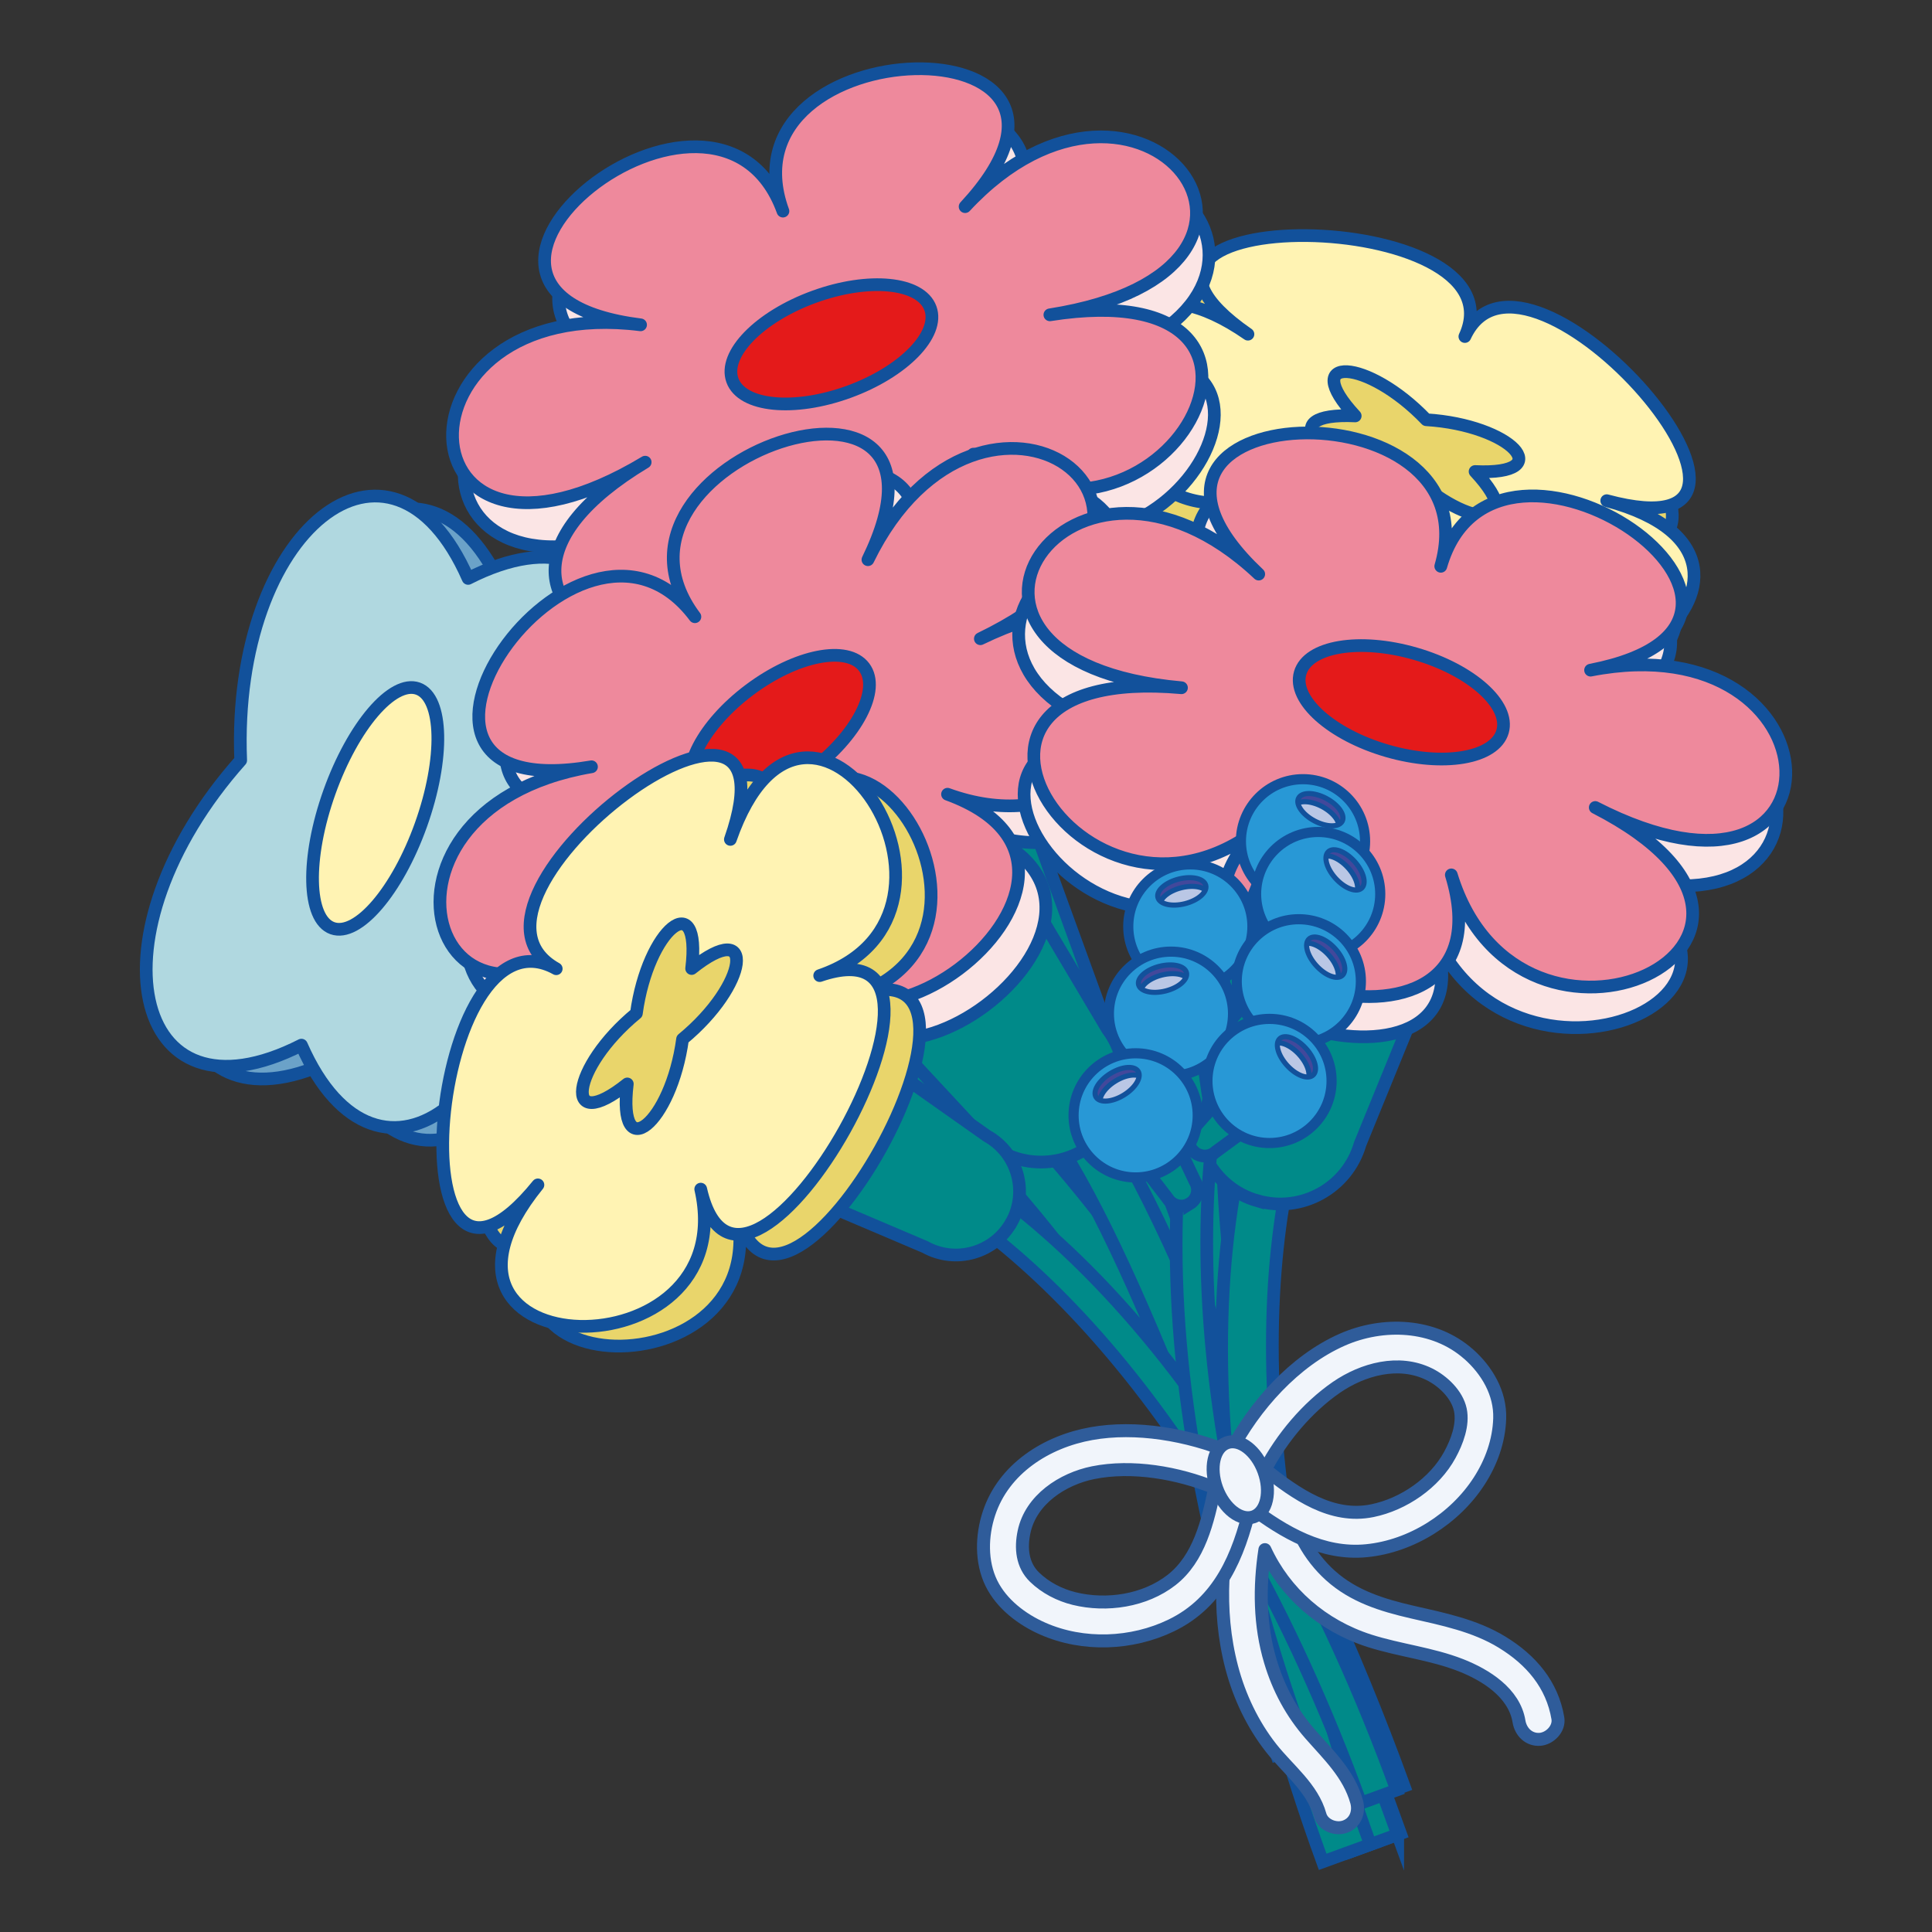 <?xml version="1.0" encoding="UTF-8"?><svg id="box" xmlns="http://www.w3.org/2000/svg" xmlns:xlink="http://www.w3.org/1999/xlink" viewBox="0 0 272.35 272.35"><rect x="0" y="0" width="272.35" height="272.35" fill="#333333" stroke="none"/><defs><style>.cls-1{fill:#42489b;}.cls-2{fill:#fbe5e5;}.cls-3{clip-path:url(#clippath-2);}.cls-4{fill:#b0d8e0;}.cls-5{fill:#e41a1a;}.cls-5,.cls-6,.cls-7,.cls-8,.cls-9,.cls-10,.cls-11{stroke:#12519b;}.cls-5,.cls-6,.cls-7,.cls-11{stroke-width:1.79px;}.cls-5,.cls-7,.cls-8,.cls-9,.cls-11{stroke-miterlimit:10;}.cls-12{clip-path:url(#clippath-6);}.cls-6,.cls-8{fill:none;}.cls-6,.cls-13,.cls-10{stroke-linecap:round;stroke-linejoin:round;}.cls-14{fill:#e9d56b;}.cls-15{clip-path:url(#clippath-1);}.cls-16{clip-path:url(#clippath-4);}.cls-7,.cls-17{fill:#fff3b3;}.cls-18{fill:#ee899c;}.cls-19{fill:#6ba2c8;}.cls-8,.cls-10{stroke-width:.72px;}.cls-9{fill:#2898d6;stroke-width:1.43px;}.cls-20{clip-path:url(#clippath);}.cls-13{fill:#f1f5fb;stroke:#2f5c9a;stroke-width:1.83px;}.cls-21{clip-path:url(#clippath-3);}.cls-10{fill:#bac7e5;}.cls-22{clip-path:url(#clippath-5);}.cls-11{fill:#008a89;}.cls-23{fill:#12519b;}</style><clipPath id="clippath"><ellipse class="cls-8" cx="186.12" cy="114.13" rx="1.79" ry="3.48" transform="translate(-2.17 224.63) rotate(-61.92)"/></clipPath><clipPath id="clippath-1"><ellipse class="cls-8" cx="189.61" cy="122.65" rx="1.79" ry="3.48" transform="translate(-33.16 159.64) rotate(-42.33)"/></clipPath><clipPath id="clippath-2"><ellipse class="cls-8" cx="166.6" cy="125.66" rx="3.48" ry="1.79" transform="translate(-25.72 44.67) rotate(-14.19)"/></clipPath><clipPath id="clippath-3"><ellipse class="cls-8" cx="186.88" cy="134.95" rx="1.79" ry="3.48" transform="translate(-42.15 161.01) rotate(-42.33)"/></clipPath><clipPath id="clippath-4"><ellipse class="cls-8" cx="163.88" cy="137.96" rx="3.48" ry="1.79" transform="translate(-28.82 44.38) rotate(-14.19)"/></clipPath><clipPath id="clippath-5"><ellipse class="cls-8" cx="182.76" cy="149" rx="1.79" ry="3.48" transform="translate(-52.69 161.9) rotate(-42.33)"/></clipPath><clipPath id="clippath-6"><ellipse class="cls-8" cx="157.48" cy="152.87" rx="3.48" ry="1.79" transform="translate(-56.66 104.75) rotate(-31.49)"/></clipPath></defs><g><g><path class="cls-11" d="M190.84,250.56l-5.04,1.84c-28.72-78.9-20.62-135.07-3.47-161.33l4.49,2.94c-8.91,13.64-14.09,34.32-14.58,58.23-.61,29.65,5.65,62.73,18.6,98.33Z"/><g><path class="cls-11" d="M175.58,114.08h0c-4.49-2.08-6.44-7.41-4.36-11.9l8.98-26.37c2.08-4.49,10.09-5.2,14.58-3.12h0c4.49,2.08,9.12,8.66,7.04,13.15l-14.34,23.88c-2.08,4.49-7.41,6.44-11.9,4.36Z"/><path class="cls-14" d="M204.09,52.64c8.61-18.56-57.89-19.28-30.58-.33-27.31-18.95-24.92,30.93,1.1,22.94-26.02,7.99,41.96,39.53,31.26,14.5,10.7,25.03,50.32-5.35,18.22-13.97,32.1,8.62-11.39-41.7-20-23.14Z"/><path class="cls-6" d="M204.09,52.64c8.61-18.56-57.89-19.28-30.58-.33-27.31-18.95-24.92,30.93,1.1,22.94-26.02,7.99,41.96,39.53,31.26,14.5,10.7,25.03,50.32-5.35,18.22-13.97,32.1,8.62-11.39-41.7-20-23.14Z"/><path class="cls-17" d="M206.5,47.44c8.61-18.56-57.89-19.28-30.58-.33-27.31-18.95-24.92,30.93,1.1,22.94-26.02,7.99,41.96,39.53,31.26,14.5,10.7,25.03,50.32-5.35,18.22-13.97,32.1,8.62-11.39-41.7-20-23.14Zm-8.58,18.49c-11.99-.74-18.69-7.85-6.88-7.3-8.04-8.67,1.71-8.14,10.02,.54,11.99,.74,18.69,7.85,6.88,7.3,8.04,8.66-1.71,8.14-10.02-.54Z"/><path class="cls-6" d="M206.5,47.44c8.61-18.56-57.89-19.28-30.58-.33-27.31-18.95-24.92,30.93,1.1,22.94-26.02,7.99,41.96,39.53,31.26,14.5,10.7,25.03,50.32-5.35,18.22-13.97,32.1,8.62-11.39-41.7-20-23.14Zm-8.58,18.49c-11.99-.74-18.69-7.85-6.88-7.3-8.04-8.67,1.71-8.14,10.02,.54,11.99,.74,18.69,7.85,6.88,7.3,8.04,8.66-1.71,8.14-10.02-.54Z"/></g></g><g><path class="cls-11" d="M191.2,254.23l6.73-2.45c-28.83-79.21-71.4-117.21-101.62-126.37l-2.07,6.85c15.44,4.67,32.55,17.09,48.19,34.96,19.45,22.24,35.87,51.51,48.78,87Z"/><g><path class="cls-11" d="M105.72,132.82h0c1.8-5.03-.82-10.57-5.86-12.37l-27.08-13.06c-5.03-1.8-11.64,3.83-13.44,8.86h0c-1.8,5.03-.25,13.57,4.78,15.37l29.23,7.06c5.03,1.8,10.57-.82,12.37-5.86Z"/><path class="cls-19" d="M47.52,149.12c10.92,24.82,33.37,6.87,32.06-25.64,21.61-24.32,15.61-52.44-8.56-40.15-10.92-24.82-33.37-6.87-32.06,25.64-21.61,24.32-15.61,52.44,8.56,40.15Z"/><path class="cls-6" d="M47.52,149.12c10.92,24.82,33.37,6.87,32.06-25.64,21.61-24.32,15.61-52.44-8.56-40.15-10.92-24.82-33.37-6.87-32.06,25.64-21.61,24.32-15.61,52.44,8.56,40.15Z"/><path class="cls-4" d="M42.49,147.33c10.92,24.82,33.37,6.87,32.06-25.64,21.61-24.32,15.61-52.44-8.56-40.15-10.92-24.82-33.37-6.87-32.06,25.64-21.61,24.32-15.61,52.44,8.56,40.15Z"/><path class="cls-6" d="M42.49,147.33c10.92,24.82,33.37,6.87,32.06-25.64,21.61-24.32,15.61-52.44-8.56-40.15-10.92-24.82-33.37-6.87-32.06,25.64-21.61,24.32-15.61,52.44,8.56,40.15Z"/><ellipse class="cls-7" cx="52.89" cy="113.95" rx="17.93" ry="6.85" transform="translate(-72.21 125.43) rotate(-70.34)"/></g></g><g><rect class="cls-11" x="160.73" y="91.02" width="7.16" height="173.91" transform="translate(-50.96 66.93) rotate(-20)"/><g><path class="cls-11" d="M142.21,117.26h0c-6.07,2.21-12.79-.92-15-7l-15.99-32.67c-2.21-6.07,4.54-14.11,10.62-16.32h0c6.07-2.21,16.41-.4,18.63,5.68l8.75,35.31c2.21,6.07-.92,12.79-7,15Z"/><g><path class="cls-2" d="M113.71,37.16c-11.7-28.58-58.54,8.81-20.07,16.03-38.47-7.21-36.95,37.96,.65,19.36-37.6,18.6,11.12,37.53,20.88,8.11-9.76,29.42,49.48,7.85,25.39-9.24,24.09,17.1,49.25-28.73,10.78-19.64,38.47-9.09,10.59-44.66-11.95-15.25,22.54-29.42-37.38-27.96-25.68,.63Z"/><path class="cls-6" d="M113.71,37.16c-11.7-28.58-58.54,8.81-20.07,16.03-38.47-7.21-36.95,37.96,.65,19.36-37.6,18.6,11.12,37.53,20.88,8.11-9.76,29.42,49.48,7.85,25.39-9.24,24.09,17.1,49.25-28.73,10.78-19.64,38.47-9.09,10.59-44.66-11.95-15.25,22.54-29.42-37.38-27.96-25.68,.63Z"/></g><path class="cls-18" d="M110.37,29.76c-9.43-25.92-56.27,11.48-20.07,16.03-36.2-4.55-34.69,40.62,.65,19.36-35.33,21.26,13.39,40.19,20.88,8.11-7.49,32.08,51.75,10.52,25.39-9.24,26.36,19.76,51.51-26.06,10.78-19.64,40.73-6.42,12.86-42-11.95-15.25,24.8-26.75-35.11-25.29-25.68,.63Z"/><path class="cls-6" d="M110.37,29.76c-9.43-25.92-56.27,11.48-20.07,16.03-36.2-4.55-34.69,40.62,.65,19.36-35.33,21.26,13.39,40.19,20.88,8.11-7.49,32.08,51.75,10.52,25.39-9.24,26.36,19.76,51.51-26.06,10.78-19.64,40.73-6.42,12.86-42-11.95-15.25,24.8-26.75-35.11-25.29-25.68,.63Z"/><ellipse class="cls-5" cx="117.2" cy="48.54" rx="14.85" ry="7.13" transform="translate(-9.53 43.01) rotate(-20)"/></g></g><g><path class="cls-11" d="M197.03,258.61l-6.73,2.45c-21.64-59.45-33.56-92.2-46.53-107.41l5.45-4.64c13.81,16.19,25.88,49.37,47.81,109.61Z"/><g><path class="cls-11" d="M153.76,161.48h0c-5.17,3.87-12.51,2.82-16.38-2.35l-24.76-26.64c-3.87-5.17,.27-14.82,5.44-18.7h0c5.17-3.87,15.6-5.13,19.47,.04l18.59,31.26c3.87,5.17,2.82,12.51-2.35,16.38Z"/><g><path class="cls-2" d="M102.12,92.14c-17.12-22.12-51.12,27.23-14.58,21.15-36.55,6.08-22.03,48.88,6.22,18.34-28.25,30.53,23.87,34.56,22.34,1.72,1.53,32.83,52-4.96,21.63-16.19,30.37,11.24,41.18-39.9,4.63-21.92,36.55-17.98-.43-43.97-15.85-11.14,15.42-32.83-41.51-14.09-24.4,8.03Z"/><path class="cls-6" d="M102.12,92.14c-17.12-22.12-51.12,27.23-14.58,21.15-36.55,6.08-22.03,48.88,6.22,18.34-28.25,30.53,23.87,34.56,22.34,1.72,1.53,32.83,52-4.96,21.63-16.19,30.37,11.24,41.18-39.9,4.63-21.92,36.55-17.98-.43-43.97-15.85-11.14,15.42-32.83-41.51-14.09-24.4,8.03Z"/></g><path class="cls-18" d="M97.96,86.94c-16.53-22.08-50.54,27.27-14.58,21.15-35.97,6.12-21.44,48.92,6.22,18.34-27.67,30.58,24.45,34.6,22.34,1.72,2.11,32.88,52.58-4.91,21.63-16.19,30.95,11.28,41.77-39.86,4.63-21.92,37.13-17.94,.15-43.92-15.85-11.14,16-32.79-40.93-14.05-24.4,8.03Z"/><path class="cls-6" d="M97.96,86.94c-16.53-22.08-50.54,27.27-14.58,21.15-35.97,6.12-21.44,48.92,6.22,18.34-27.67,30.58,24.45,34.6,22.34,1.72,2.11,32.88,52.58-4.91,21.63-16.19,30.95,11.28,41.77-39.86,4.63-21.92,37.13-17.94,.15-43.92-15.85-11.14,16-32.79-40.93-14.05-24.4,8.03Z"/><ellipse class="cls-5" cx="109.93" cy="102.94" rx="14.85" ry="7.13" transform="translate(-39.76 86.43) rotate(-36.82)"/></g></g><g><path class="cls-11" d="M193.18,260.01l-6.73,2.45c-10.03-27.55-14.8-53.23-14.19-76.34,.62-23.4,6.63-37.35,10.15-43.59l6.23,3.52c-10.87,19.21-15.38,59.24,4.53,113.95Z"/><g><path class="cls-11" d="M177.23,169.27h0c-6.21-1.8-9.79-8.29-7.99-14.5l6.34-35.82c1.8-6.21,11.99-8.72,18.2-6.92h0c6.21,1.8,13.49,9.36,11.7,15.57l-13.75,33.67c-1.8,6.21-8.29,9.79-14.5,7.99Z"/><g><path class="cls-2" d="M200.21,87.27c9.86-29-50.02-26.41-25.66,1.11-24.36-27.52-49.77,9.85-10.89,16.02-38.88-6.16-10.69,37.86,12.08,18.87-22.77,18.99,37.79,36.51,25.96,7.51,11.83,29,59.17,6.82,20.29-9.5,38.88,16.33,37.34-28.84-.66-19.36,38-9.49-11.25-43.64-21.11-14.64Z"/><path class="cls-6" d="M200.21,87.27c9.86-29-50.02-26.41-25.66,1.11-24.36-27.52-49.77,9.85-10.89,16.02-38.88-6.16-10.69,37.86,12.08,18.87-22.77,18.99,37.79,36.51,25.96,7.51,11.83,29,59.17,6.82,20.29-9.5,38.88,16.33,37.34-28.84-.66-19.36,38-9.49-11.25-43.64-21.11-14.64Z"/></g><path class="cls-18" d="M203.1,79.82c7.66-26.5-52.21-23.91-25.66,1.11-26.55-25.02-51.97,12.36-10.89,16.02-41.07-3.66-12.89,40.36,12.08,18.87-24.97,21.49,35.6,39.01,25.96,7.51,9.64,31.5,56.97,9.32,20.29-9.5,36.69,18.83,35.15-26.34-.66-19.36,35.81-6.98-13.45-41.13-21.11-14.64Z"/><path class="cls-6" d="M203.1,79.82c7.66-26.5-52.21-23.91-25.66,1.11-26.55-25.02-51.97,12.36-10.89,16.02-41.07-3.66-12.89,40.36,12.08,18.87-24.97,21.49,35.6,39.01,25.96,7.51,9.64,31.5,56.97,9.32,20.29-9.5,36.69,18.83,35.15-26.34-.66-19.36,35.81-6.98-13.45-41.13-21.11-14.64Z"/><ellipse class="cls-5" cx="197.55" cy="99.01" rx="7.13" ry="14.85" transform="translate(47.55 261.27) rotate(-73.87)"/></g></g><g><path class="cls-11" d="M191.84,254.18l5.04-1.84c-9.99-27.44-22.78-50.09-38.03-67.31-15.38-17.38-28.81-24.14-35.44-26.62l-1.88,5.03c20.86,7.8,50.28,35.74,70.3,90.74Z"/><g><path class="cls-11" d="M142.59,172.31h0c2.41-4.32,.86-9.78-3.47-12.19l-22.76-16.06c-4.32-2.41-11.22,1.72-13.63,6.05h0c-2.41,4.32-2.29,12.36,2.03,14.77l25.63,10.9c4.32,2.41,9.78,.86,12.19-3.47Z"/><path class="cls-14" d="M83.41,139.34c-17.87-9.96,35.52-49.61,24.55-18.23,10.97-31.38,38.34,10.38,12.59,19.2,25.75-8.82-10.72,56.64-16.77,30.1,6.05,26.54-43.87,25.23-22.95-.6-20.91,25.83-15.29-40.43,2.59-30.47Z"/><path class="cls-6" d="M83.41,139.34c-17.87-9.96,35.52-49.61,24.55-18.23,10.97-31.38,38.34,10.38,12.59,19.2,25.75-8.82-10.72,56.64-16.77,30.1,6.05,26.54-43.87,25.23-22.95-.6-20.91,25.83-15.29-40.43,2.59-30.47Z"/><path class="cls-17" d="M75.83,167.03c-20.91,25.83,29,27.14,22.95,.6,6.05,26.54,42.52-38.92,16.77-30.1,25.75-8.82-1.62-50.58-12.59-19.2,10.97-31.38-42.43,8.27-24.55,18.23-17.87-9.96-23.5,56.31-2.59,30.47Zm12.6-14.23c-9.24,7.38-7.99-2.31,1.28-9.95,1.62-11.9,9.21-18.06,7.79-6.32,9.24-7.38,7.99,2.31-1.28,9.95-1.62,11.9-9.21,18.06-7.79,6.32Z"/><path class="cls-6" d="M75.83,167.03c-20.91,25.83,29,27.14,22.95,.6,6.05,26.54,42.52-38.92,16.77-30.1,25.75-8.82-1.62-50.58-12.59-19.2,10.97-31.38-42.43,8.27-24.55,18.23-17.87-9.96-23.5,56.31-2.59,30.47Zm12.6-14.23c-9.24,7.38-7.99-2.31,1.28-9.95,1.62-11.9,9.21-18.06,7.79-6.32,9.24-7.38,7.99,2.31-1.28,9.95-1.62,11.9-9.21,18.06-7.79,6.32Z"/></g></g><g><path class="cls-11" d="M183.99,245.89l-4.04,1.47c-9.97-27.38-14.71-52.89-14.1-75.81,.61-23.09,6.51-36.8,9.97-42.92l3.74,2.11c-11.02,19.49-15.65,59.98,4.43,115.15Z"/><path class="cls-11" d="M176.8,131.48h0c1.11,.59,2.49,.17,3.08-.94l3.97-5.85c.59-1.11-.49-2.84-1.6-3.43h0c-1.11-.59-3.15-.52-3.74,.58l-2.65,6.55c-.59,1.11-.17,2.49,.94,3.08Z"/><circle class="cls-9" cx="183.68" cy="118.59" r="8.75"/><g><path class="cls-1" d="M187.76,116.49c-.76,0-1.66-.25-2.51-.71-1.74-.93-2.75-2.42-2.27-3.33,.23-.44,.77-.68,1.52-.68s1.66,.25,2.51,.71c1.74,.93,2.75,2.42,2.27,3.33-.23,.44-.77,.68-1.52,.68h0Z"/><path class="cls-23" d="M184.5,111.86c.72,0,1.6,.23,2.47,.7,1.7,.91,2.7,2.35,2.23,3.22-.23,.42-.76,.64-1.44,.64-.72,0-1.6-.23-2.47-.7-1.7-.91-2.7-2.35-2.23-3.22,.23-.42,.76-.64,1.44-.64m0-.17c-.78,0-1.34,.26-1.59,.73-.52,.97,.49,2.48,2.3,3.45,.87,.46,1.77,.72,2.55,.72s1.34-.26,1.59-.73c.26-.48,.14-1.11-.32-1.77-.44-.63-1.14-1.22-1.99-1.67-.87-.46-1.77-.72-2.55-.72h0Z"/></g><g><g class="cls-20"><ellipse class="cls-10" cx="185.54" cy="115.27" rx="1.79" ry="3.48" transform="translate(-3.48 224.73) rotate(-61.92)"/></g><ellipse class="cls-8" cx="186.12" cy="114.13" rx="1.79" ry="3.48" transform="translate(-2.17 224.63) rotate(-61.92)"/></g><path class="cls-11" d="M175.02,135.87h0c.85,.93,2.28,1,3.21,.15l5.7-4.18c.93-.85,.49-2.84-.35-3.77h0c-.85-.93-2.79-1.55-3.72-.7l-4.69,5.29c-.93,.85-1,2.28-.15,3.21Z"/><circle class="cls-9" cx="185.82" cy="126.03" r="8.75"/><g><path class="cls-1" d="M191.18,125.58c-.87,0-2.03-.65-2.95-1.67-.63-.7-1.09-1.48-1.29-2.21-.2-.75-.1-1.35,.27-1.69,.21-.19,.49-.29,.84-.29,.87,0,2.03,.65,2.95,1.67,.63,.7,1.09,1.48,1.29,2.21,.2,.75,.1,1.35-.27,1.69-.21,.19-.49,.29-.84,.29h0Z"/><path class="cls-23" d="M188.05,119.81c.82,0,1.95,.61,2.89,1.64,1.3,1.42,1.75,3.11,1.02,3.78-.2,.18-.47,.27-.78,.27-.82,0-1.95-.61-2.89-1.64-1.3-1.42-1.75-3.11-1.02-3.78,.2-.18,.47-.27,.78-.27m0-.17c-.36,0-.67,.11-.89,.31-.4,.37-.51,1-.3,1.78,.2,.74,.67,1.54,1.31,2.24,.95,1.05,2.11,1.69,3.01,1.69,.36,0,.67-.11,.89-.31,.81-.74,.37-2.51-1.01-4.02-.95-1.05-2.11-1.69-3.01-1.69h0Z"/></g><g><g class="cls-15"><ellipse class="cls-10" cx="188.69" cy="123.53" rx="1.79" ry="3.48" transform="translate(-33.99 159.25) rotate(-42.33)"/></g><ellipse class="cls-8" cx="189.61" cy="122.65" rx="1.79" ry="3.48" transform="translate(-33.16 159.64) rotate(-42.33)"/></g><path class="cls-11" d="M171.38,144.77h0c1.22-.31,1.96-1.54,1.65-2.76l-1-7c-.31-1.22-2.27-1.77-3.49-1.46h0c-1.22,.31-2.68,1.73-2.37,2.95l2.45,6.63c.31,1.22,1.54,1.96,2.76,1.65Z"/><circle class="cls-9" cx="167.8" cy="130.6" r="8.75"/><g><path class="cls-1" d="M165.52,127.68c-1.28,0-2.18-.44-2.36-1.14-.25-1,1.09-2.21,3-2.69,.53-.13,1.05-.2,1.55-.2,1.28,0,2.18,.44,2.36,1.14,.12,.5-.12,1.05-.71,1.56-.57,.5-1.38,.9-2.29,1.13-.53,.13-1.05,.2-1.55,.2h0Z"/><path class="cls-23" d="M167.71,123.72c1.19,0,2.11,.4,2.28,1.08,.24,.96-1.07,2.12-2.94,2.59-.53,.14-1.06,.2-1.53,.2-1.19,0-2.11-.4-2.28-1.08-.24-.96,1.07-2.12,2.94-2.59,.53-.14,1.06-.2,1.53-.2m0-.17c-.51,0-1.04,.07-1.58,.2-1.99,.5-3.33,1.73-3.06,2.8,.19,.75,1.13,1.21,2.45,1.21,.51,0,1.04-.07,1.58-.2,1.99-.5,3.33-1.73,3.06-2.8-.19-.75-1.13-1.21-2.45-1.21h0Z"/></g><g><g class="cls-3"><ellipse class="cls-10" cx="166.94" cy="126.89" rx="3.48" ry="1.79" transform="translate(-26.01 44.79) rotate(-14.19)"/></g><ellipse class="cls-8" cx="166.6" cy="125.66" rx="3.48" ry="1.79" transform="translate(-25.72 44.67) rotate(-14.19)"/></g><path class="cls-11" d="M172.29,148.17h0c.85,.93,2.28,1,3.21,.15l5.7-4.18c.93-.85,.49-2.84-.35-3.77h0c-.85-.93-2.79-1.55-3.72-.7l-4.69,5.29c-.93,.85-1,2.28-.15,3.21Z"/><circle class="cls-9" cx="183.09" cy="138.33" r="8.75"/><g><path class="cls-1" d="M188.45,137.88c-.87,0-2.03-.65-2.95-1.67-1.32-1.46-1.78-3.21-1.02-3.9,.21-.19,.49-.29,.84-.29,.87,0,2.03,.65,2.95,1.67,1.32,1.45,1.78,3.2,1.02,3.9-.21,.19-.49,.29-.84,.29h0Z"/><path class="cls-23" d="M185.32,132.11c.82,0,1.95,.61,2.89,1.64,1.3,1.42,1.75,3.11,1.02,3.78-.2,.18-.47,.27-.78,.27-.82,0-1.95-.61-2.89-1.64-1.3-1.42-1.75-3.11-1.02-3.78,.2-.18,.47-.27,.78-.27m0-.17c-.36,0-.67,.11-.89,.31-.81,.74-.37,2.51,1.01,4.02,.95,1.05,2.11,1.69,3.01,1.69,.36,0,.67-.11,.89-.31,.81-.74,.37-2.51-1.01-4.02-.95-1.05-2.11-1.69-3.01-1.69h0Z"/></g><g><g class="cls-21"><ellipse class="cls-10" cx="185.96" cy="135.83" rx="1.79" ry="3.48" transform="translate(-42.98 160.62) rotate(-42.33)"/></g><ellipse class="cls-8" cx="186.88" cy="134.95" rx="1.79" ry="3.48" transform="translate(-42.15 161.01) rotate(-42.33)"/></g><path class="cls-11" d="M168.65,157.07h0c1.22-.31,1.96-1.54,1.65-2.76l-1-7c-.31-1.22-2.27-1.77-3.49-1.46h0c-1.22,.31-2.68,1.73-2.37,2.95l2.45,6.63c.31,1.22,1.54,1.96,2.76,1.65Z"/><circle class="cls-9" cx="165.07" cy="142.9" r="8.75"/><g><path class="cls-1" d="M162.79,139.98c-1.28,0-2.18-.44-2.36-1.14-.25-1,1.09-2.21,3-2.69,.53-.13,1.05-.2,1.55-.2,1.28,0,2.18,.44,2.36,1.14,.25,1-1.09,2.21-3,2.69-.53,.13-1.05,.2-1.55,.2Z"/><path class="cls-23" d="M164.98,136.02c1.19,0,2.11,.4,2.28,1.08,.24,.96-1.07,2.12-2.94,2.59-.53,.14-1.06,.2-1.53,.2-1.19,0-2.11-.4-2.28-1.08-.24-.96,1.07-2.12,2.94-2.59,.53-.14,1.06-.2,1.53-.2m0-.17c-.51,0-1.04,.07-1.58,.2-.93,.23-1.76,.64-2.33,1.15-.61,.53-.87,1.12-.73,1.65,.19,.75,1.13,1.21,2.45,1.21,.51,0,1.04-.07,1.58-.2,1.99-.5,3.33-1.73,3.06-2.8-.19-.75-1.13-1.21-2.45-1.21h0Z"/></g><g><g class="cls-16"><ellipse class="cls-10" cx="164.21" cy="139.19" rx="3.48" ry="1.79" transform="translate(-29.11 44.5) rotate(-14.19)"/></g><ellipse class="cls-8" cx="163.88" cy="137.96" rx="3.48" ry="1.79" transform="translate(-28.82 44.38) rotate(-14.19)"/></g><path class="cls-11" d="M168.16,162.22h0c.85,.93,2.28,1,3.21,.15l5.7-4.18c.93-.85,.49-2.84-.35-3.77h0c-.85-.93-2.79-1.55-3.72-.7l-4.69,5.29c-.93,.85-1,2.28-.15,3.21Z"/><circle class="cls-9" cx="178.96" cy="152.38" r="8.75"/><g><path class="cls-1" d="M184.33,151.94c-.87,0-2.03-.65-2.95-1.67-.63-.7-1.09-1.48-1.29-2.21-.2-.75-.1-1.35,.27-1.69,.21-.19,.49-.29,.84-.29,.87,0,2.03,.65,2.95,1.67,.63,.7,1.09,1.48,1.29,2.21,.2,.75,.1,1.35-.27,1.69-.21,.19-.49,.29-.84,.29h0Z"/><path class="cls-23" d="M181.2,146.16c.82,0,1.95,.61,2.89,1.64,1.3,1.42,1.75,3.11,1.02,3.78-.2,.18-.47,.27-.78,.27-.82,0-1.95-.61-2.89-1.64-1.3-1.42-1.75-3.11-1.02-3.78,.2-.18,.47-.27,.78-.27m0-.17c-.36,0-.67,.11-.89,.31-.81,.74-.37,2.51,1.01,4.02,.95,1.05,2.11,1.69,3.01,1.69,.36,0,.67-.11,.89-.31,.4-.37,.51-1,.3-1.78-.2-.74-.67-1.54-1.31-2.24-.95-1.05-2.11-1.69-3.01-1.69h0Z"/></g><g><g class="cls-22"><ellipse class="cls-10" cx="181.83" cy="149.88" rx="1.79" ry="3.48" transform="translate(-53.52 161.5) rotate(-42.33)"/></g><ellipse class="cls-8" cx="182.76" cy="149" rx="1.79" ry="3.48" transform="translate(-52.69 161.9) rotate(-42.33)"/></g><path class="cls-11" d="M167.72,169.69h0c1.07-.66,1.41-2.06,.75-3.13l-3.03-6.39c-.66-1.07-2.7-1.02-3.77-.36h0c-1.07,.66-2.05,2.45-1.39,3.52l4.31,5.6c.66,1.07,2.06,1.41,3.13,.75Z"/><circle class="cls-9" cx="160.09" cy="157.23" r="8.75"/><g><path class="cls-1" d="M155.81,155.32c-.65,0-1.13-.21-1.37-.6-.27-.44-.19-1.04,.21-1.7,.39-.64,1.05-1.27,1.85-1.76,.89-.55,1.86-.86,2.66-.86,.65,0,1.13,.21,1.37,.6,.54,.88-.39,2.43-2.06,3.46-.89,.55-1.86,.86-2.66,.86h0Z"/><path class="cls-23" d="M159.16,150.49c.59,0,1.06,.18,1.29,.55,.52,.84-.4,2.34-2.04,3.34-.91,.56-1.86,.85-2.61,.85-.59,0-1.06-.18-1.29-.55-.52-.84,.4-2.34,2.04-3.34,.91-.56,1.86-.85,2.61-.85m0-.17c-.81,0-1.79,.32-2.7,.87-.82,.5-1.48,1.14-1.88,1.79-.42,.69-.49,1.32-.21,1.79,.25,.41,.76,.64,1.44,.64,.81,0,1.79-.32,2.7-.87,.82-.5,1.48-1.14,1.88-1.79,.42-.69,.49-1.32,.21-1.79-.25-.41-.76-.64-1.44-.64h0Z"/></g><g><g class="cls-12"><ellipse class="cls-10" cx="158.17" cy="153.94" rx="3.48" ry="1.79" transform="translate(-57.11 105.27) rotate(-31.49)"/></g><ellipse class="cls-8" cx="157.48" cy="152.87" rx="3.48" ry="1.79" transform="translate(-56.66 104.75) rotate(-31.49)"/></g></g></g><g><path class="cls-13" d="M211.76,231.5c-3.87-2.37-8.36-3.26-12.73-4.26-4.2-.97-8.22-2.21-11.48-5.14-3.01-2.71-5.08-6.48-5.7-10.48-.23-1.44-1.3-2.2-2.44-2.36-.43-.58-1.08-1.01-1.75-1.13-1.58-.29-2.79,.78-3.19,2.21-2.26,8.05-2.98,16.54-.84,24.7,1.07,4.09,2.96,8.08,5.58,11.4,2.4,3.04,5.79,5.56,6.87,9.42,.4,1.43,2.2,2.12,3.52,1.64,1.49-.54,2.04-2.08,1.64-3.52-1.08-3.88-3.96-6.58-6.53-9.51-2.63-3-4.48-6.44-5.62-10.26-1.54-5.13-1.58-10.5-.78-15.76,2.81,6.09,8.09,10.72,14.74,12.85,4.23,1.35,8.75,1.82,12.88,3.44,3.51,1.38,7.54,3.89,8.2,7.93,.24,1.46,1.39,2.64,2.96,2.52,1.38-.11,2.76-1.49,2.52-2.96-.79-4.77-3.81-8.26-7.84-10.72Z"/><path class="cls-13" d="M206.99,190.86c-4.86-4.28-12.04-4.54-17.79-2-6.72,2.97-12.39,9.33-15.78,15.85-5.97-2.47-13.29-3.75-19.6-2.61-6.3,1.13-12.34,4.94-14.41,11.25-1.03,3.12-1.13,6.82,.34,9.83,1.44,2.94,4.33,5.13,7.28,6.42,5.67,2.49,12.54,2.22,18.09-.47,6.82-3.3,9.48-9.84,11.12-16.7,4.79,3.6,10.18,6.78,16.39,6.17,6.34-.62,12.47-4.51,15.9-9.84,1.7-2.64,2.78-5.65,2.88-8.81,.11-3.57-1.8-6.79-4.42-9.1Zm-41.85,31.88c-3.77,2.93-9.13,3.73-13.71,2.61-2.07-.51-4.07-1.54-5.6-3.03-1.74-1.69-1.96-4.09-1.47-6.38,.96-4.55,5.43-7.47,9.74-8.34,5.48-1.1,11.93,0,17.14,2.14-.96,4.69-2.18,9.95-6.1,13Zm40.72-24.01c.44,2.12-.48,4.53-1.48,6.36-2.16,3.98-6.53,6.97-10.93,7.87-5.78,1.18-10.77-2.4-15.1-5.81,2.34-4.46,5.94-8.75,10.04-11.58,3.74-2.57,8.81-3.96,13.09-1.85,1.92,.95,3.92,2.84,4.38,5.01Z"/><ellipse class="cls-13" cx="174.84" cy="208.6" rx="3.54" ry="5.55" transform="translate(-60.8 72.38) rotate(-20)"/></g></svg>
